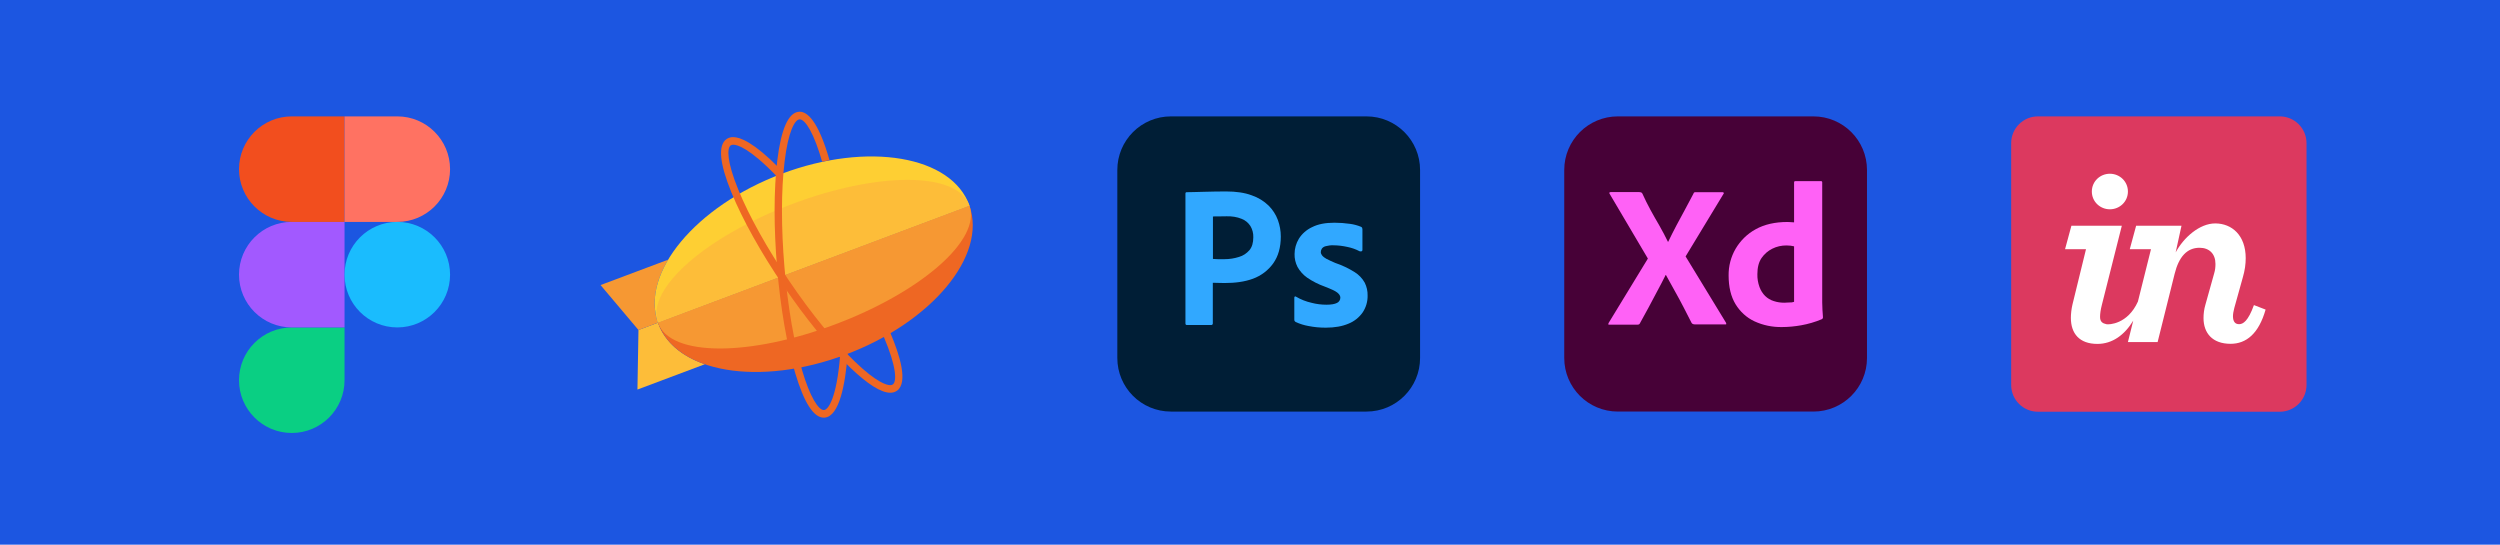 <svg width="537" height="117" viewBox="0 0 537 117" fill="none" xmlns="http://www.w3.org/2000/svg">
<rect width="537" height="117" fill="#1C56E1"/>
<path d="M141.327 69.312L137.144 70.884L136.922 83.676L151.399 78.238C146.429 76.527 142.805 73.511 141.327 69.312Z" fill="#FDBD39"/>
<path d="M143.514 55.781L129 61.233L137.142 70.886L141.324 69.315C139.849 65.13 140.76 60.406 143.514 55.781Z" fill="#F69833"/>
<path d="M167.936 37.319C149.456 44.26 137.54 58.586 141.327 69.312L208.247 44.175C204.46 33.449 186.416 30.378 167.936 37.319Z" fill="#FECF33"/>
<path d="M181.632 76.173C200.112 69.232 212.048 54.97 208.241 44.18L141.32 69.314C145.127 80.108 163.152 83.114 181.632 76.173Z" fill="#EE6723"/>
<path d="M208.241 44.172L141.324 69.309C142.633 73.026 147.633 74.856 154.642 74.856C161.478 74.856 170.228 73.118 179.35 69.692C197.83 62.751 210.829 51.509 208.241 44.172Z" fill="#F69833"/>
<path d="M194.924 38.633C188.091 38.633 179.337 40.371 170.215 43.798C151.735 50.739 138.737 61.977 141.324 69.314L208.245 44.177C206.933 40.46 201.936 38.633 194.924 38.633Z" fill="#FDBD39"/>
<path d="M191.226 84.357C189.256 84.357 186.353 82.529 182.593 78.922C178.145 74.656 173.052 68.404 168.245 61.323C163.442 54.242 159.495 47.165 157.13 41.389C154.555 35.096 154.187 31.23 156.037 29.891C156.466 29.59 156.974 29.436 157.492 29.45C158.997 29.45 161.933 30.601 167.358 36.094L167.478 36.214L167.461 36.384C167.425 36.781 167.391 37.177 167.361 37.57L167.302 38.345L166.77 37.795C160.924 31.739 158.352 31.086 157.515 31.086C157.276 31.086 157.087 31.134 156.951 31.233C156.147 31.814 156.093 34.656 158.592 40.753C160.914 46.423 164.804 53.395 169.544 60.384C174.288 67.376 179.304 73.532 183.676 77.723C188.386 82.242 190.509 82.731 191.203 82.731C191.442 82.731 191.635 82.679 191.781 82.573C192.628 81.962 192.628 78.918 189.844 72.353L189.715 72.053L189.994 71.895C190.273 71.738 190.545 71.585 190.798 71.434L191.133 71.24L191.289 71.602C193.263 76.254 195.11 82.167 192.688 83.916C192.259 84.216 191.748 84.37 191.226 84.357Z" fill="#EE6723"/>
<path d="M182.078 75.972L182.052 76.328C181.583 82.271 180.354 89.417 177.145 89.707C177.079 89.714 177.012 89.714 176.949 89.714C174.77 89.714 172.707 86.503 170.824 80.174C169.036 74.182 167.651 66.141 166.924 57.53C166.193 48.919 166.203 40.751 166.953 34.531C167.771 27.754 169.325 24.215 171.578 24.01C171.644 24.003 171.714 24 171.78 24C173.361 24 175.743 25.841 178.182 34.415L176.59 34.729C175.777 31.867 174.89 29.537 174.009 27.932C173.195 26.453 172.401 25.636 171.78 25.636C171.76 25.636 171.74 25.636 171.717 25.64C170.74 25.728 169.319 28.16 168.528 34.733C167.791 40.84 167.781 48.888 168.501 57.387C169.222 65.889 170.584 73.81 172.338 79.692C173.122 82.326 173.983 84.498 174.83 85.971C175.607 87.33 176.361 88.078 176.949 88.078C176.969 88.078 176.989 88.078 177.009 88.075C177.942 87.993 179.703 85.458 180.444 76.546L182.078 75.972Z" fill="#EE6723"/>
<g clip-path="url(#clip0_374_676)">
<path d="M347.516 25H389.514C395.882 25 401.03 30.148 401.03 36.516V76.888C401.03 83.256 395.882 88.404 389.514 88.404H347.516C341.148 88.404 336 83.256 336 76.888V36.516C336 30.148 341.148 25 347.516 25Z" fill="#470137"/>
<path d="M370.195 41.668L362.066 55.081L370.737 69.306C370.791 69.414 370.818 69.523 370.791 69.631C370.764 69.739 370.655 69.658 370.493 69.685H364.288C363.854 69.685 363.556 69.658 363.366 69.387C362.797 68.249 362.201 67.138 361.632 66C361.063 64.889 360.44 63.751 359.79 62.586C359.14 61.421 358.489 60.256 357.839 59.064H357.785C357.216 60.229 356.593 61.394 355.969 62.559C355.346 63.724 354.723 64.889 354.127 66.027C353.504 67.165 352.88 68.33 352.257 69.441C352.149 69.712 351.932 69.739 351.634 69.739H345.673C345.565 69.739 345.483 69.793 345.483 69.658C345.456 69.55 345.483 69.441 345.537 69.36L353.964 55.541L345.754 41.641C345.673 41.533 345.646 41.424 345.7 41.37C345.754 41.289 345.863 41.262 345.971 41.262H352.122C352.257 41.262 352.393 41.289 352.501 41.316C352.609 41.37 352.691 41.451 352.772 41.56C353.287 42.725 353.883 43.89 354.506 45.055C355.156 46.22 355.78 47.358 356.457 48.496C357.107 49.634 357.703 50.772 358.272 51.937H358.327C358.896 50.745 359.492 49.58 360.088 48.442C360.684 47.304 361.307 46.166 361.93 45.028C362.554 43.89 363.15 42.725 363.746 41.614C363.773 41.506 363.827 41.397 363.908 41.343C364.017 41.289 364.125 41.262 364.261 41.289H369.978C370.113 41.262 370.249 41.343 370.276 41.478C370.303 41.506 370.249 41.614 370.195 41.668Z" fill="#FF61F6"/>
<path d="M382.713 70.252C380.708 70.279 378.703 69.873 376.887 69.033C375.18 68.247 373.771 66.947 372.796 65.348C371.793 63.695 371.306 61.636 371.306 59.17C371.279 57.165 371.793 55.187 372.796 53.453C373.826 51.692 375.316 50.229 377.104 49.253C379.001 48.197 381.277 47.682 383.959 47.682C384.095 47.682 384.285 47.682 384.528 47.709C384.772 47.736 385.043 47.736 385.368 47.763V39.201C385.368 39.011 385.45 38.903 385.639 38.903H391.14C391.275 38.876 391.384 38.984 391.411 39.092C391.411 39.119 391.411 39.147 391.411 39.147V64.942C391.411 65.429 391.438 65.971 391.465 66.567C391.519 67.136 391.546 67.678 391.573 68.139C391.573 68.329 391.492 68.491 391.302 68.573C389.893 69.169 388.403 69.602 386.886 69.873C385.504 70.117 384.122 70.252 382.713 70.252ZM385.368 64.833V52.911C385.125 52.857 384.881 52.803 384.637 52.776C384.339 52.749 384.041 52.721 383.743 52.721C382.686 52.721 381.629 52.938 380.681 53.426C379.76 53.887 378.974 54.564 378.378 55.431C377.782 56.298 377.484 57.463 377.484 58.872C377.456 59.821 377.619 60.769 377.944 61.663C378.215 62.395 378.622 63.045 379.163 63.587C379.678 64.075 380.301 64.454 381.006 64.671C381.738 64.915 382.496 65.023 383.255 65.023C383.661 65.023 384.041 64.996 384.393 64.969C384.745 64.996 385.043 64.942 385.368 64.833Z" fill="#FF61F6"/>
</g>
<g clip-path="url(#clip1_374_676)">
<path d="M489.689 25H437.751C434.575 25 432 27.575 432 30.751V82.689C432 85.865 434.575 88.44 437.751 88.44H489.689C492.865 88.44 495.44 85.865 495.44 82.689V30.751C495.44 27.575 492.865 25 489.689 25Z" fill="#DC395F"/>
<path d="M453.202 44.957C455.31 44.957 457.077 43.304 457.077 41.138C457.077 38.973 455.31 37.32 453.202 37.32C451.093 37.32 449.327 38.973 449.327 41.138C449.327 43.304 451.093 44.957 453.202 44.957ZM445.166 65.407C444.938 66.376 444.824 67.422 444.824 68.275C444.824 71.638 446.648 73.871 450.523 73.871C453.737 73.871 456.343 71.962 458.219 68.88L457.074 73.478H463.456L467.104 58.847C468.016 55.143 469.782 53.22 472.461 53.22C474.57 53.22 475.881 54.532 475.881 56.697C475.881 57.324 475.824 58.007 475.596 58.748L473.715 65.473C473.43 66.442 473.316 67.411 473.316 68.323C473.316 71.515 475.196 73.85 479.129 73.85C482.491 73.85 485.17 71.686 486.652 66.499L484.144 65.531C482.89 69.006 481.808 69.634 480.953 69.634C480.098 69.634 479.642 69.065 479.642 67.925C479.642 67.412 479.756 66.843 479.927 66.158L481.751 59.606C482.207 58.068 482.378 56.703 482.378 55.45C482.378 50.549 479.414 47.991 475.824 47.991C472.461 47.991 469.041 51.024 467.332 54.216L468.585 48.486H458.841L457.473 53.533H462.032L459.224 64.774C457.02 69.675 452.97 69.754 452.461 69.641C451.627 69.452 451.093 69.135 451.093 68.051C451.093 67.425 451.207 66.526 451.492 65.443L455.767 48.486H444.938L443.57 53.533H448.072L445.166 65.407Z" fill="white"/>
</g>
<g clip-path="url(#clip2_374_676)">
<path d="M251.516 25H293.515C299.882 25 305.031 30.148 305.031 36.516V76.889C305.031 83.257 299.882 88.405 293.515 88.405H251.516C245.148 88.405 240 83.257 240 76.889V36.516C240 30.148 245.148 25 251.516 25Z" fill="#001E36"/>
<path d="M254.633 69.464V41.582C254.633 41.392 254.714 41.284 254.904 41.284C255.364 41.284 255.798 41.284 256.421 41.257C257.071 41.23 257.749 41.23 258.48 41.202C259.212 41.175 259.998 41.175 260.838 41.148C261.678 41.121 262.491 41.121 263.304 41.121C265.525 41.121 267.368 41.392 268.885 41.961C270.24 42.422 271.487 43.18 272.516 44.183C273.383 45.05 274.061 46.107 274.494 47.272C274.901 48.41 275.117 49.575 275.117 50.794C275.117 53.125 274.576 55.048 273.492 56.566C272.408 58.083 270.89 59.221 269.129 59.872C267.287 60.549 265.254 60.793 263.033 60.793C262.382 60.793 261.949 60.793 261.678 60.766C261.407 60.739 261.027 60.739 260.513 60.739V69.436C260.54 69.626 260.404 69.789 260.215 69.816C260.188 69.816 260.16 69.816 260.106 69.816H254.958C254.741 69.816 254.633 69.707 254.633 69.464ZM260.54 46.513V55.617C260.919 55.645 261.271 55.672 261.596 55.672H263.033C264.089 55.672 265.146 55.509 266.149 55.184C267.016 54.94 267.774 54.425 268.371 53.748C268.94 53.071 269.21 52.149 269.21 50.957C269.238 50.117 269.021 49.277 268.587 48.545C268.127 47.841 267.476 47.299 266.691 47.001C265.688 46.594 264.604 46.432 263.493 46.459C262.789 46.459 262.166 46.459 261.651 46.486C261.109 46.459 260.729 46.486 260.54 46.513Z" fill="#31A8FF"/>
<path d="M292.028 53.964C291.215 53.53 290.348 53.232 289.427 53.042C288.424 52.825 287.421 52.69 286.392 52.69C285.85 52.663 285.281 52.744 284.766 52.88C284.414 52.961 284.116 53.151 283.926 53.422C283.791 53.638 283.709 53.909 283.709 54.153C283.709 54.397 283.818 54.641 283.98 54.858C284.224 55.156 284.549 55.4 284.901 55.589C285.525 55.914 286.175 56.212 286.825 56.483C288.288 56.971 289.697 57.649 290.998 58.462C291.892 59.031 292.624 59.789 293.139 60.711C293.572 61.578 293.789 62.526 293.762 63.501C293.789 64.775 293.41 66.048 292.705 67.105C291.946 68.189 290.89 69.029 289.67 69.517C288.343 70.086 286.717 70.384 284.766 70.384C283.52 70.384 282.3 70.275 281.081 70.031C280.133 69.869 279.184 69.571 278.317 69.164C278.127 69.056 277.992 68.866 278.019 68.65V63.935C278.019 63.854 278.046 63.745 278.127 63.691C278.209 63.637 278.29 63.664 278.371 63.718C279.428 64.341 280.539 64.775 281.731 65.046C282.761 65.317 283.845 65.452 284.929 65.452C285.958 65.452 286.69 65.317 287.178 65.073C287.611 64.883 287.909 64.423 287.909 63.935C287.909 63.556 287.692 63.203 287.259 62.851C286.825 62.499 285.931 62.092 284.603 61.578C283.222 61.09 281.948 60.44 280.756 59.627C279.916 59.031 279.211 58.245 278.696 57.324C278.263 56.456 278.046 55.508 278.073 54.56C278.073 53.395 278.398 52.284 278.995 51.281C279.672 50.197 280.674 49.33 281.84 48.788C283.113 48.138 284.712 47.84 286.636 47.84C287.747 47.84 288.885 47.921 289.996 48.084C290.808 48.192 291.594 48.409 292.326 48.707C292.434 48.734 292.543 48.842 292.597 48.951C292.624 49.059 292.651 49.167 292.651 49.276V53.693C292.651 53.801 292.597 53.909 292.515 53.964C292.272 54.018 292.136 54.018 292.028 53.964Z" fill="#31A8FF"/>
</g>
<g clip-path="url(#clip3_374_676)">
<path d="M62.673 93.003C68.929 93.003 74.007 87.925 74.007 81.669V70.336H62.673C56.417 70.336 51.34 75.413 51.34 81.669C51.34 87.925 56.417 93.003 62.673 93.003Z" fill="#0ACF83"/>
<path d="M51.34 58.997C51.34 52.741 56.417 47.664 62.673 47.664H74.007V70.331H62.673C56.417 70.331 51.34 65.253 51.34 58.997Z" fill="#A259FF"/>
<path d="M51.34 36.333C51.34 30.077 56.417 25 62.673 25H74.007V47.667H62.673C56.417 47.667 51.34 42.589 51.34 36.333Z" fill="#F24E1E"/>
<path d="M74.008 25H85.341C91.597 25 96.674 30.077 96.674 36.333C96.674 42.589 91.597 47.667 85.341 47.667H74.008V25Z" fill="#FF7262"/>
<path d="M96.674 58.997C96.674 65.253 91.597 70.331 85.341 70.331C79.085 70.331 74.008 65.253 74.008 58.997C74.008 52.741 79.085 47.664 85.341 47.664C91.597 47.664 96.674 52.741 96.674 58.997Z" fill="#1ABCFE"/>
</g>
<defs>
<clipPath id="clip0_374_676">
<rect width="65.03" height="63.404" fill="white" transform="translate(336 25)"/>
</clipPath>
<clipPath id="clip1_374_676">
<rect width="63.44" height="63.44" fill="white" transform="translate(432 25)"/>
</clipPath>
<clipPath id="clip2_374_676">
<rect width="65.031" height="63.405" fill="white" transform="translate(240 25)"/>
</clipPath>
<clipPath id="clip3_374_676">
<rect width="45.342" height="68" fill="white" transform="translate(51.336 25)"/>
</clipPath>
</defs>
</svg>
